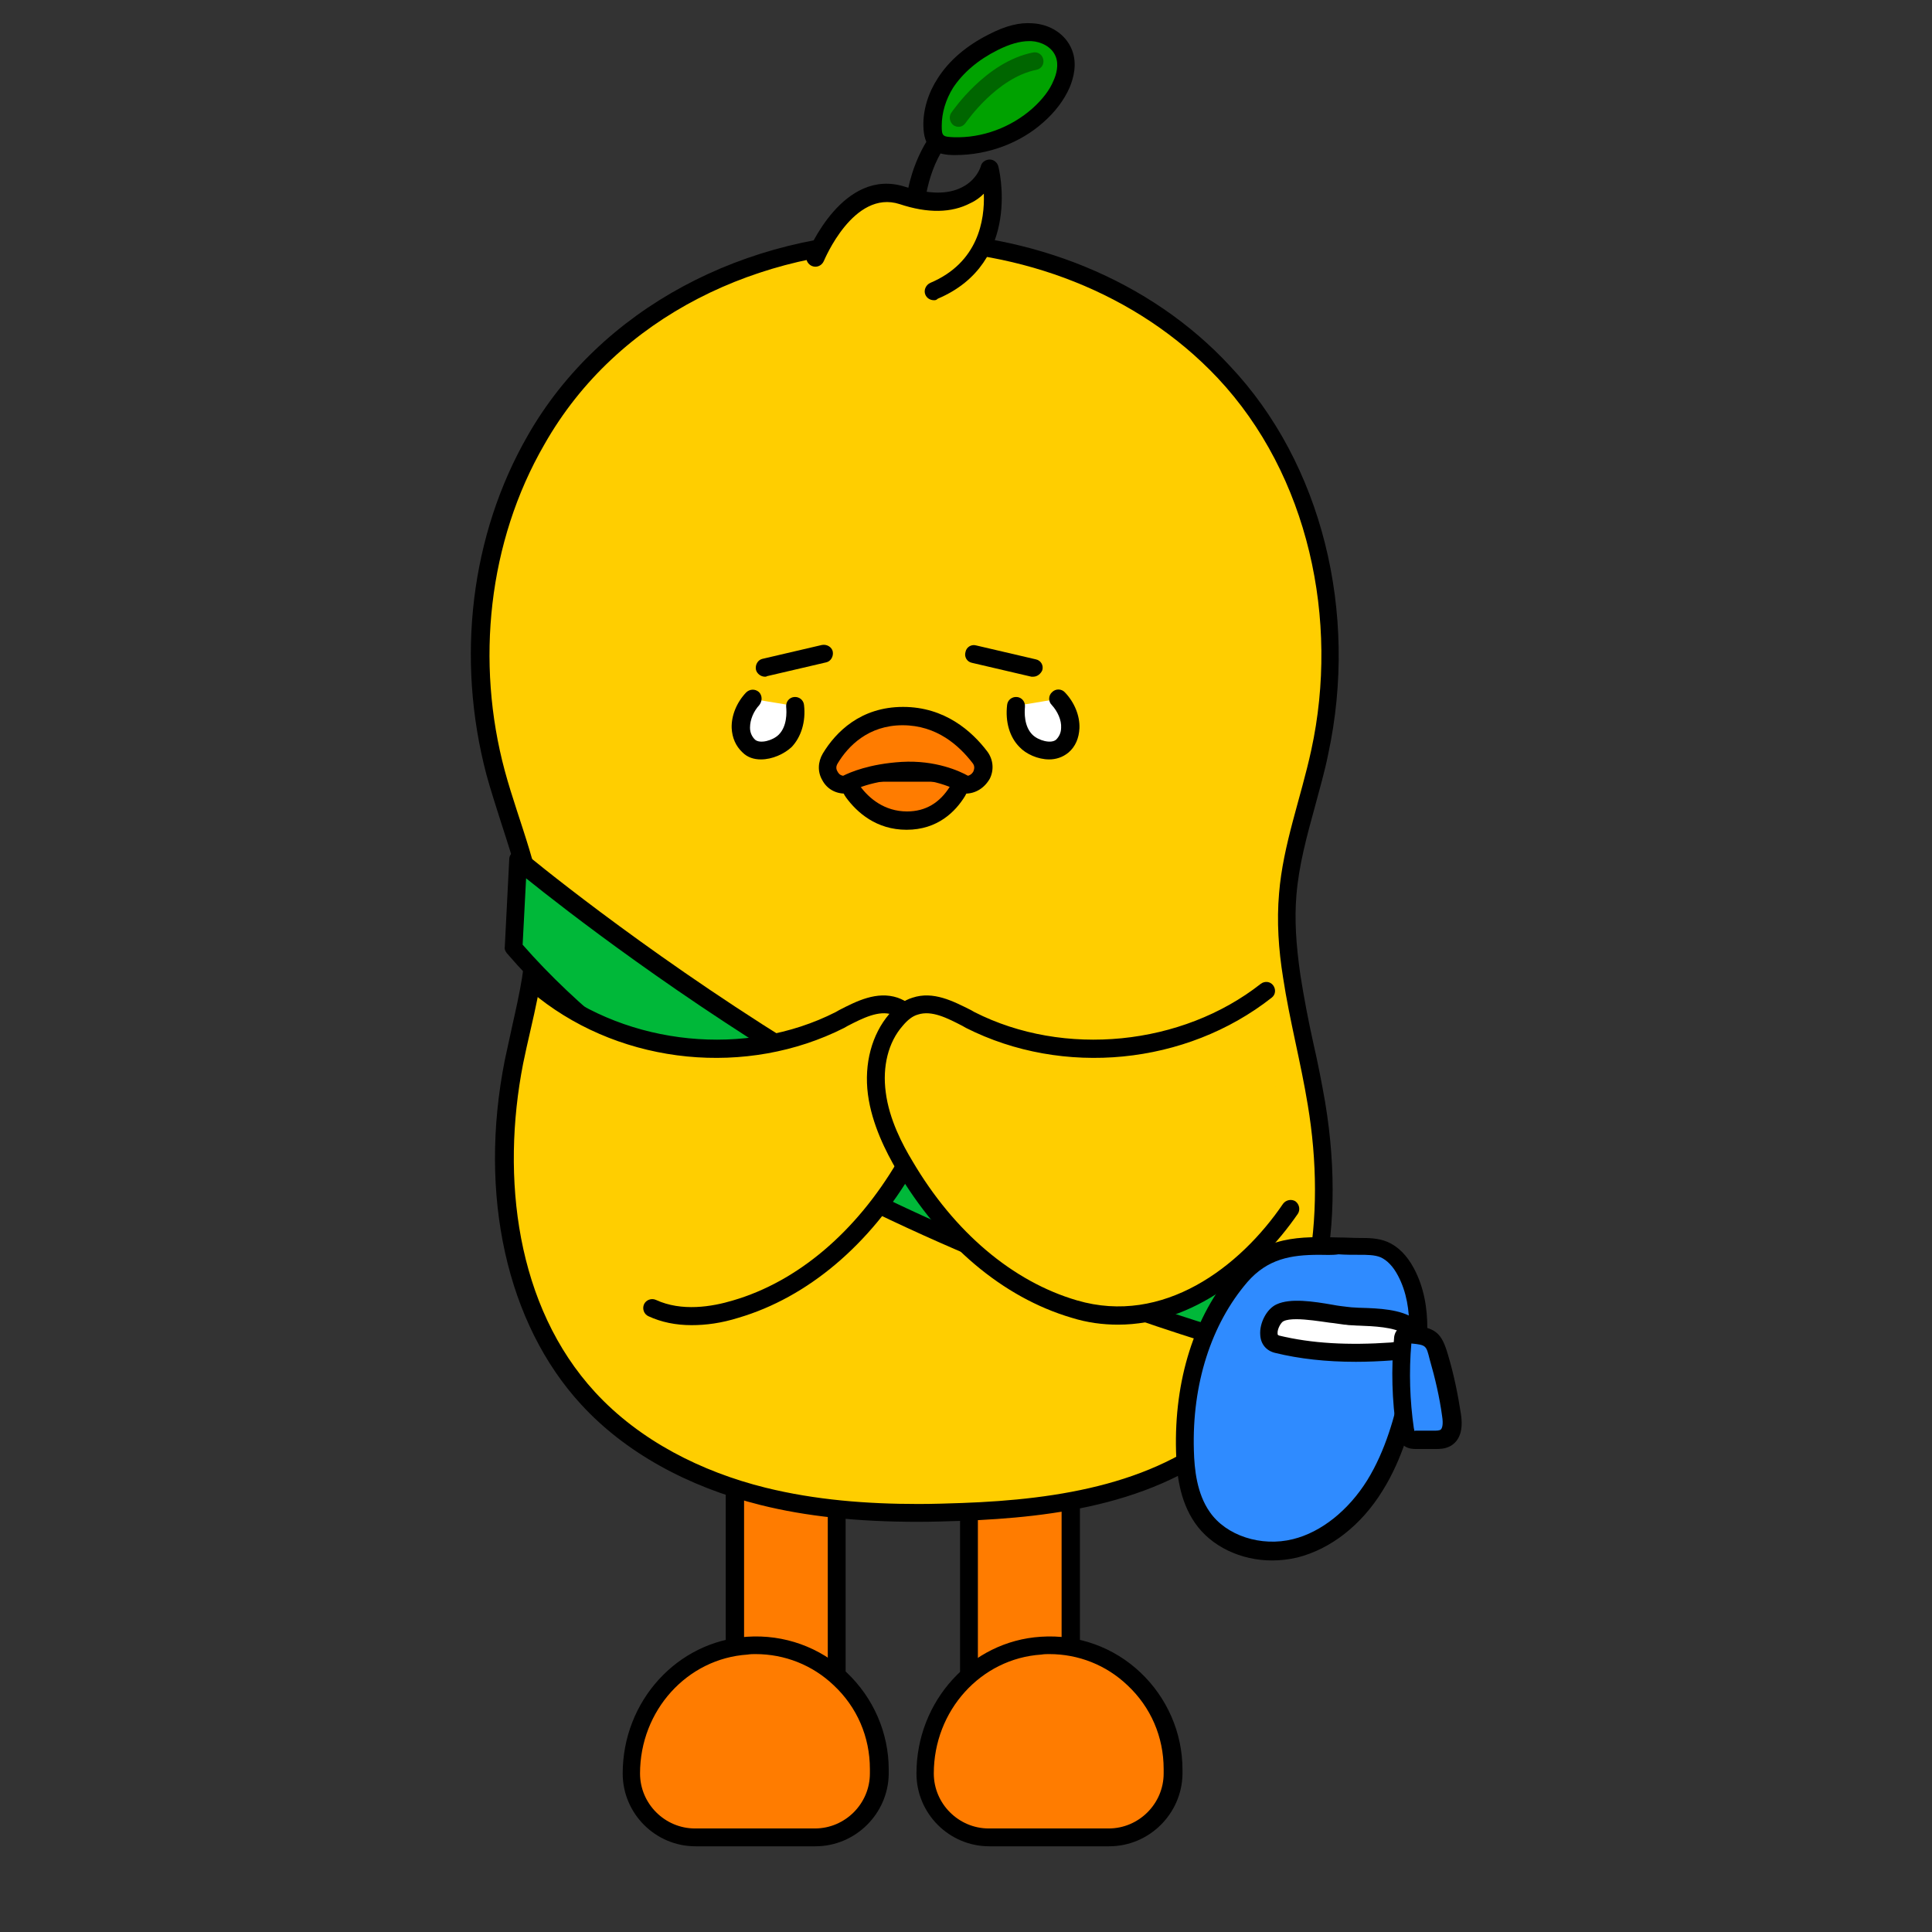 <?xml version="1.0" encoding="utf-8"?>
<!-- Generator: Adobe Illustrator 26.0.3, SVG Export Plug-In . SVG Version: 6.00 Build 0)  -->
<svg version="1.1" id="레이어_1" xmlns="http://www.w3.org/2000/svg" xmlns:xlink="http://www.w3.org/1999/xlink" x="0px"
	 y="0px" viewBox="0 0 390 390" style="enable-background:new 0 0 390 390;" xml:space="preserve">
<rect x="0" y="0" width="390" height="390" fill="#333333" stroke="none"/>
<style type="text/css">
	.st0{fill:#00A200;}
	.st1{fill:#006600;}
	.st2{fill:#FF7C00;}
	.st3{fill:#FFCE00;}
	.st4{fill:#00B839;}
	.st5{fill:#2F8BFF;}
	.st6{fill:#FFFFFF;}
	.st7{fill:none;}
</style>
<g>
	<g>
		<g>
			<path d="M186.8,59.8c-1.2-12.6-2.2-30,11.4-36.7c2.2-1.1,0.3-4.3-1.9-3.3c-6.1,3-10.2,8.9-12.2,15.3c-2.5,8-1.8,16.5-1,24.7
				C183.3,62.2,187.1,62.2,186.8,59.8L186.8,59.8z"/>
		</g>
	</g>
	<g>
		<path class="st0" d="M209.5,23.3c2-1.8,3.7-3.9,4.8-6.3c0.8-2,1.2-4.2,0.5-6.2c-1-2.5-3.7-4.1-6.5-4.2c-2.7-0.2-5.4,0.8-7.8,2
			c-3.8,1.9-7.4,4.6-9.7,8.2c-1.7,2.6-2.6,5.7-2.6,8.7c0.1,3.2,1.1,4,4.1,4.1C198.6,29.7,204.9,27.4,209.5,23.3z"/>
		<path d="M192.9,31.3c-0.2,0-0.4,0-0.6,0c-4.1-0.1-5.8-1.8-5.9-5.8c-0.1-3.3,1-6.8,2.9-9.7c2.3-3.6,5.8-6.6,10.4-8.9
			c3.3-1.7,6.1-2.4,8.7-2.2c3.7,0.2,6.8,2.3,8,5.4c1.1,2.8,0.3,5.7-0.5,7.6c-1.1,2.5-2.9,4.9-5.3,7l0,0
			C205.9,28.9,199.4,31.3,192.9,31.3z M207.7,8.3c-1.8,0-3.9,0.6-6.3,1.8c-4,2-7,4.6-9,7.6c-1.5,2.4-2.3,5.1-2.3,7.7
			c0,2.1,0.2,2.2,2.4,2.3c5.8,0.2,11.6-2,15.9-5.8c2-1.8,3.5-3.7,4.3-5.7c0.5-1.1,1.1-3.1,0.4-4.8c-0.8-2-3-3-4.9-3.1
			C208,8.3,207.8,8.3,207.7,8.3z M209.5,23.3L209.5,23.3L209.5,23.3z"/>
	</g>
	<g>
		<path class="st1" d="M193.5,25.6c-0.3,0-0.7-0.1-1-0.3c-0.8-0.6-1-1.7-0.5-2.5c0.3-0.4,7-10.3,16.5-12.2c1-0.2,1.9,0.4,2.1,1.4
			c0.2,1-0.4,1.9-1.4,2.1c-8,1.6-14.1,10.5-14.2,10.6C194.6,25.3,194.1,25.6,193.5,25.6z"/>
	</g>
</g>
<g>
	<g>
		<rect x="148.4" y="274.4" class="st2" width="20.5" height="87.9"/>
		<path d="M170.7,364.1h-24.2v-91.5h24.2V364.1z M150.2,360.5h16.9v-84.2h-16.9V360.5z"/>
	</g>
	<g>
		<path class="st2" d="M177.5,357.1c0-14.4-12.1-25.9-26.7-25c-13.3,0.9-23.4,12.5-23.4,25.8l0,0c0,7.1,5.8,12.9,12.9,12.9h24.2
			c7.1,0,12.9-5.8,12.9-12.9v-0.8H177.5z"/>
		<path d="M164.6,372.7h-24.2c-8.1,0-14.7-6.6-14.7-14.7c0-14.6,11-26.7,25.1-27.6c7.5-0.5,14.7,2.1,20.1,7.2
			c5.4,5.1,8.5,12.2,8.5,19.6v0.9C179.3,366.1,172.7,372.7,164.6,372.7z M152.5,333.9c-0.5,0-1,0-1.6,0.1
			c-12.2,0.8-21.7,11.3-21.7,24c0,6.1,5,11.1,11.1,11.1h24.2c6.1,0,11.1-5,11.1-11.1v-0.9c0-6.5-2.6-12.5-7.3-16.9
			C164,336.1,158.4,333.9,152.5,333.9z"/>
	</g>
</g>
<g>
	<g>
		<rect x="195.6" y="272.8" class="st2" width="20.5" height="88.1"/>
		<path d="M218,362.7h-24.2V271H218V362.7z M197.4,359h16.9v-84.5h-16.9V359z"/>
	</g>
	<g>
		<path class="st2" d="M236.8,357.1c0-14.4-12.1-25.9-26.7-25c-13.3,0.9-23.4,12.5-23.4,25.8l0,0c0,7.1,5.8,12.9,12.9,12.9h24.2
			c7.1,0,12.9-5.8,12.9-12.9v-0.8H236.8z"/>
		<path d="M223.9,372.7h-24.2c-8.1,0-14.7-6.6-14.7-14.7c0-14.6,11-26.7,25.1-27.6c7.5-0.5,14.7,2.1,20.1,7.2
			c5.4,5.1,8.5,12.2,8.5,19.6v0.9C238.6,366.1,232,372.7,223.9,372.7z M211.8,333.9c-0.5,0-1,0-1.6,0.1c-12.2,0.8-21.7,11.3-21.7,24
			c0,6.1,5,11.1,11.1,11.1h24.2c6.1,0,11.1-5,11.1-11.1v-0.9c0-6.5-2.6-12.5-7.3-16.9C223.3,336.1,217.7,333.9,211.8,333.9z"/>
	</g>
</g>
<g>
	<g>
		<path class="st3" d="M185.3,305.4c-12.2,0-22.2-1.1-31.4-3.4c-14.5-3.6-26.7-10.5-35.3-19.8c-14.6-15.9-20.2-41.3-14.9-67.9
			c0.4-2.3,1-4.5,1.5-6.8c1.5-6.5,3-13.1,2.8-19.7c-0.2-7.5-2.5-14.6-5-22.1c-1-3.2-2.1-6.5-3-9.7c-6.2-23-3.2-47.6,8.2-67.3
			C122.4,64,151,48.6,182.7,48.6c25.2,0,48.7,9.7,64.5,26.5c18,19.2,25.4,48.6,19.3,76.7c-0.7,3.5-1.7,6.9-2.6,10.2
			c-1.6,6-3.4,12.2-3.9,18.4c-0.4,5-0.2,10.2,0.8,16.6c0.7,4.6,1.7,9.3,2.6,13.8c0.8,3.9,1.7,7.9,2.3,11.9
			c4.5,27.1-1.3,50.6-16,64.6c-15.3,14.6-37.7,17.2-55.5,17.8C191.2,305.3,188.3,305.4,185.3,305.4z"/>
	</g>
	<g>
		<path d="M182.6,50.4c23.4,0,46.9,8.6,63.2,25.9c18.4,19.6,24.6,48.9,18.9,75.1c-2.1,9.7-5.7,19.1-6.5,28.9
			c-0.5,5.7-0.1,11.4,0.8,17c1.3,8.6,3.6,17.2,5,25.8c3.7,22.2,0.9,47.4-15.4,63c-14.1,13.4-34.9,16.6-54.4,17.3
			c-2.9,0.1-5.9,0.2-8.8,0.2c-10.4,0-20.8-0.8-30.9-3.3c-12.9-3.2-25.4-9.5-34.4-19.3c-15.9-17.3-19-43.3-14.5-66.3
			c1.8-8.9,4.6-17.8,4.3-26.9c-0.3-11.1-5.1-21.5-8-32.2c-5.9-21.9-3.4-46.2,8-65.9C124.7,63.6,153.6,50.4,182.6,50.4 M182.6,46.8
			c-32.4,0-61.5,15.7-76,41C95,107.9,92,132.9,98.2,156.4c0.9,3.3,2,6.6,3,9.8c2.4,7.4,4.7,14.3,4.9,21.6c0.2,6.4-1.2,12.6-2.7,19.3
			c-0.5,2.3-1,4.6-1.5,6.9c-5.4,27.2,0.4,53.2,15.4,69.5c8.8,9.6,21.4,16.6,36.2,20.3c9.2,2.3,19.6,3.4,31.8,3.4
			c2.8,0,5.8-0.1,9-0.2c18.1-0.7,41-3.3,56.7-18.3c15.1-14.4,21.1-38.5,16.5-66.2c-0.7-4-1.5-8.1-2.4-12c-1-4.5-1.9-9.2-2.6-13.7
			c-0.9-6.2-1.2-11.3-0.8-16.1c0.5-6.1,2.1-11.9,3.8-18.1c0.9-3.4,1.9-6.8,2.6-10.3c6.2-28.7-1.3-58.8-19.8-78.4
			C232.3,56.6,208.3,46.8,182.6,46.8L182.6,46.8z"/>
	</g>
</g>
<g>
	<g>
		<path class="st4" d="M104.5,173.6c0,0,88.8,74.7,161.6,81.6c0,0-0.9,13.7-4.6,19.2c0,0-110.1-27.6-157.9-83.1L104.5,173.6z"/>
		<path d="M261.5,276.2c-0.1,0-0.3,0-0.4-0.1c-1.1-0.3-111.2-28.4-158.8-83.7c-0.3-0.4-0.5-0.8-0.4-1.3l0.9-17.7
			c0-0.7,0.5-1.3,1.1-1.6s1.4-0.2,1.9,0.3c0.9,0.7,89.3,74.5,160.6,81.2c1,0.1,1.7,0.9,1.6,1.9c0,0.6-1,14.3-4.9,20.1
			C262.7,275.9,262.1,276.2,261.5,276.2z M105.5,190.7c44.4,50.8,142.7,78.3,155.2,81.6c2-4,3.1-11.3,3.5-15.5
			c-64.9-7.1-142.5-67-158-79.5L105.5,190.7z"/>
	</g>
	<g>
		<path class="st5" d="M274.5,251.7c1.7,0,3.4,0,4.9,0.7c2,0.8,3.4,2.6,4.4,4.5c3.7,7,2.6,15.6,0.9,23.4c-1.5,6.8-3.5,13.7-7.2,19.7
			s-9.3,11-16.1,12.7c-6.8,1.7-14.8-0.5-18.8-6.3c-2.7-3.8-3.4-8.7-3.5-13.4c-0.4-12.6,2.9-25.8,11.2-35.3
			C257.1,250,265.2,251.7,274.5,251.7z"/>
		<path d="M256.8,315c-6.3,0-12.3-2.8-15.6-7.6c-3.1-4.5-3.7-10-3.8-14.4c-0.4-14.4,3.7-27.4,11.6-36.5c6.2-7.1,13.5-6.9,21.3-6.7
			c1.4,0,2.8,0.1,4.2,0.1c1.7,0,3.7,0,5.6,0.8c2.1,0.9,3.9,2.7,5.3,5.3c4.1,7.7,2.8,16.8,1.1,24.7c-1.4,6.4-3.4,13.8-7.4,20.2
			c-4.3,7-10.5,11.8-17.2,13.5C260.2,314.8,258.5,315,256.8,315z M266.3,253.3c-5.7,0-10.4,0.8-14.5,5.5c-7.3,8.5-11.2,20.6-10.8,34
			c0.1,3.8,0.6,8.7,3.2,12.4c3.3,4.8,10.4,7.1,16.8,5.5c5.7-1.4,11.2-5.8,15-11.9c3.7-6,5.6-13,6.9-19.1c1.6-7.3,2.8-15.6-0.7-22.2
			c-1-1.9-2.2-3.1-3.5-3.7c-1.2-0.5-2.8-0.5-4.2-0.5l0,0c-1.5,0-2.9,0-4.3-0.1C268.9,253.4,267.5,253.3,266.3,253.3z"/>
	</g>
	<g>
		<path class="st6" d="M271.6,265.7c-3.8-0.4-10.2-2-13.2-0.6c-2.1,0.9-3.6,5.6-0.6,6.3c7.5,1.8,15.4,2,23.1,1.5
			c2.9-0.2,6.9-2.6,3.4-5.1c-2.8-2-8.6-1.8-11.8-2C272.2,265.7,271.9,265.7,271.6,265.7z"/>
		<path d="M273.7,274.9c-6,0-11.4-0.6-16.3-1.8c-1.7-0.4-2.9-1.7-3-3.6c-0.2-2.4,1.3-5.3,3.3-6.2c2.8-1.3,7.4-0.6,11.4,0.1
			c1,0.2,2,0.3,2.8,0.4l0.9,0.1c0.5,0,1.2,0.1,1.9,0.1c3.6,0.1,8.1,0.3,10.8,2.2c2.3,1.7,2.3,3.5,2,4.4c-0.7,2.3-3.8,3.8-6.3,4
			C278.5,274.8,276,274.9,273.7,274.9z M261.7,266.3c-1.1,0-2,0.1-2.6,0.4c-0.5,0.2-1.3,1.6-1.2,2.5c0,0.3,0.1,0.3,0.3,0.4
			c6.6,1.6,14,2,22.6,1.4c1.5-0.1,2.9-0.9,3.1-1.3c0,0.1-0.2-0.2-0.6-0.5c-1.8-1.3-6.1-1.5-8.9-1.6c-0.7,0-1.4-0.1-2-0.1
			c-0.3,0-0.6-0.1-1-0.1l0,0c-0.9-0.1-1.9-0.3-3-0.4C266.3,266.7,263.7,266.3,261.7,266.3z"/>
	</g>
	<g>
		<path class="st5" d="M284.6,269.3c-0.4,0-0.9-0.1-1.2,0.2c-0.2,0.2-0.3,0.6-0.3,0.9c-0.6,6-0.4,12.1,0.5,18.1
			c0.1,0.7,0.3,1.4,0.8,1.8c0.4,0.3,0.9,0.3,1.4,0.3c1.2,0,2.4,0,3.6,0c0.8,0,1.6,0,2.3-0.4c1.5-0.9,1.5-3,1.2-4.6
			c-0.6-4-1.4-7.8-2.6-11.7C289.4,270.1,288.8,269.7,284.6,269.3z"/>
		<path d="M289.8,292.5c-0.1,0-0.2,0-0.3,0h-3.6c-0.6,0-1.5,0-2.4-0.6c-1.3-0.9-1.5-2.3-1.6-3.1c-0.9-6.1-1.1-12.4-0.5-18.5
			c0-0.4,0.1-1.4,0.9-2.1c0.9-0.9,2.1-0.8,2.6-0.7l0,0c4.9,0.5,6.1,1.5,7.4,6c1.2,4,2,8,2.6,11.9c0.5,3.2-0.2,5.4-2.1,6.5
			C291.7,292.5,290.6,292.5,289.8,292.5z M284.9,271.2c-0.5,5.8-0.3,11.5,0.5,17.1c0.1,0.3,0.1,0.5,0.1,0.6c0-0.1,0.2-0.1,0.3-0.1
			h3.6c0.5,0,1.1,0,1.4-0.2s0.6-1,0.3-2.8c-0.5-3.7-1.4-7.6-2.5-11.4C287.9,271.6,287.9,271.5,284.9,271.2z"/>
	</g>
</g>
<g>
	<path class="st3" d="M164.6,52.1c0,0,6.5-16.1,17.5-12.5c14.6,4.7,17.6-5.4,17.6-5.4s4.8,17.9-11.2,24.6"/>
	<path d="M188.5,60.6c-0.7,0-1.4-0.4-1.7-1.1c-0.4-0.9,0.1-2,1-2.4c9.7-4.1,11-12.7,10.8-18c-0.7,0.7-1.6,1.4-2.7,1.9
		c-3.8,2-8.6,2.1-14.3,0.2c-9.3-3-15.2,11.3-15.3,11.5c-0.4,0.9-1.4,1.4-2.4,1c-0.9-0.4-1.4-1.4-1-2.4c0.3-0.7,7.3-17.6,19.8-13.6
		c4.8,1.5,8.6,1.6,11.5,0.1c3-1.5,3.8-4.2,3.8-4.3c0.2-0.8,1-1.3,1.8-1.3s1.5,0.6,1.7,1.3c0.1,0.2,5,19.5-12.2,26.8
		C189,60.6,188.8,60.6,188.5,60.6z"/>
</g>
<g>
	<path class="st3" d="M109.7,200c16.6,13.1,40.9,15.4,59.8,5.9c3.5-1.8,7.3-4,11.1-2.7c1.5,0.5,2.8,1.6,3.9,2.8
		c3.4,4,4.5,9.6,3.9,14.8s-2.9,10.1-5.6,14.6c-7.7,13.2-19.5,24.6-34.2,29c-5.5,1.6-11.6,2.2-16.9-0.2"/>
	<path d="M139.6,267.5c-3.2,0-6.1-0.6-8.7-1.8c-0.9-0.4-1.3-1.5-0.9-2.4c0.4-0.9,1.5-1.3,2.4-0.9c5.2,2.4,11.3,1.4,15.6,0.1
		c13-3.8,24.8-13.8,33.2-28.1c2-3.4,4.7-8.4,5.4-13.9c0.7-5.2-0.6-10.1-3.4-13.4c-1-1.2-2-1.9-3.1-2.3c-2.7-0.9-5.9,0.7-9,2.3
		l-0.7,0.4c-19.6,9.9-44.4,7.5-61.7-6.1c-0.8-0.6-0.9-1.8-0.3-2.5c0.6-0.8,1.8-0.9,2.5-0.3c16,12.5,39.7,14.9,57.8,5.7l0.7-0.4
		c3.5-1.8,7.6-3.9,11.8-2.5c1.7,0.6,3.2,1.7,4.7,3.3c3.5,4.1,5.1,10,4.3,16.2c-0.8,6.1-3.7,11.7-5.8,15.3
		c-8.8,15.1-21.4,25.7-35.3,29.8C145.6,267.1,142.5,267.5,139.6,267.5z"/>
</g>
<g>
	<path class="st3" d="M255.5,200c-16.6,13.1-40.9,15.4-59.8,5.9c-3.5-1.8-7.3-4-11.1-2.7c-1.5,0.5-2.8,1.6-3.9,2.8
		c-3.4,4-4.5,9.6-3.9,14.8s2.9,10.1,5.6,14.6c7.7,13.2,19.5,24.6,34.2,29c17.7,5.2,34-6.1,43.6-20.2"/>
	<path d="M225.7,267.4c-3.1,0-6.2-0.4-9.4-1.4c-13.9-4.1-26.4-14.7-35.3-29.8c-2.1-3.6-5-9.2-5.8-15.3c-0.8-6.2,0.8-12.1,4.3-16.2
		c1.4-1.6,3-2.8,4.7-3.3c4.2-1.4,8.2,0.7,11.8,2.5l0.7,0.4c18.1,9.2,41.9,6.8,57.8-5.7c0.8-0.6,1.9-0.5,2.5,0.3s0.5,1.9-0.3,2.5
		c-17.3,13.6-42.1,16-61.7,6.1l-0.7-0.4c-3.1-1.6-6.2-3.2-9-2.3c-1.1,0.3-2.1,1.1-3.1,2.3c-2.9,3.3-4.1,8.2-3.4,13.4
		c0.7,5.5,3.4,10.6,5.4,13.9c8.4,14.3,20.2,24.3,33.2,28.1c17.4,5.1,32.9-6.7,41.6-19.5c0.6-0.8,1.7-1,2.5-0.5
		c0.8,0.6,1,1.7,0.5,2.5C254,256.6,240.9,267.4,225.7,267.4z"/>
</g>
<g>
	<g>
		<path class="st2" d="M191.2,156c1.9,0,3.1,2.1,2.1,3.7c-1.7,2.7-4.8,5.9-10.2,5.9c-5.3,0-8.8-3.1-10.8-5.8c-1.2-1.6,0-3.9,2-3.9
			h16.9V156z"/>
		<path d="M183,167.5c-6.1,0-10-3.5-12.2-6.5c-1-1.3-1.1-3-0.4-4.4c0.7-1.5,2.2-2.4,3.8-2.4h17c1.6,0,3,0.8,3.7,2.2
			c0.8,1.4,0.7,3-0.1,4.3C192.9,163.8,189.3,167.5,183,167.5z M174.2,157.8c-0.3,0-0.5,0.2-0.6,0.4s-0.1,0.4,0.1,0.6
			c1.7,2.3,4.8,5,9.4,5c3.7,0,6.6-1.7,8.7-5.1c0.2-0.3,0.1-0.5,0-0.6s-0.2-0.3-0.5-0.3L174.2,157.8L174.2,157.8z"/>
	</g>
	<g>
		<path class="st2" d="M170.5,158.4c-2.7,0-4.4-3-3-5.3c2.4-3.9,6.9-8.5,14.7-8.5c7.6,0,12.6,4.4,15.5,8.3c1.7,2.3,0.1,5.6-2.8,5.6
			c0,0-5.1-3.4-12.9-2.9C174.2,156,170.5,158.4,170.5,158.4z"/>
		<path d="M194.9,160.2h-0.5l-0.5-0.3c0,0-4.8-3-11.8-2.6c-7.1,0.4-10.6,2.6-10.6,2.6l-0.4,0.3h-0.5c-2,0-3.7-1-4.6-2.7
			c-1-1.7-0.9-3.7,0.1-5.4c2.6-4.3,7.6-9.4,16.2-9.4c8.4,0,13.9,4.9,17,9c1.2,1.6,1.4,3.7,0.5,5.5
			C198.7,159.1,196.9,160.2,194.9,160.2z M182.2,146.4c-6.9,0-11,4.2-13.1,7.7c-0.5,0.8-0.2,1.4,0,1.7c0.1,0.2,0.4,0.7,1.1,0.8
			c1.4-0.7,5.3-2.4,11.8-2.8c6.9-0.4,11.8,1.9,13.4,2.8c0.7-0.2,1-0.7,1.1-0.9c0.1-0.3,0.4-1-0.2-1.7
			C193.6,150.5,189.1,146.4,182.2,146.4z"/>
	</g>
</g>
<g>
	<g>
		<line class="st7" x1="208.5" y1="134.8" x2="196.5" y2="131.9"/>
		<path d="M208.6,136.6c-0.1,0-0.3,0-0.4,0l-12-2.8c-1-0.2-1.6-1.2-1.3-2.2c0.2-1,1.2-1.6,2.2-1.3l12,2.8c1,0.2,1.6,1.2,1.3,2.2
			C210.1,136,209.4,136.6,208.6,136.6z"/>
	</g>
	<g>
		<line class="st7" x1="154.4" y1="134.8" x2="166.4" y2="131.9"/>
		<path d="M154.4,136.6c-0.8,0-1.6-0.6-1.8-1.4c-0.2-1,0.4-2,1.3-2.2l12-2.8c1-0.2,2,0.4,2.2,1.3c0.2,1-0.4,2-1.3,2.2l-12,2.8
			C154.7,136.6,154.6,136.6,154.4,136.6z"/>
	</g>
	<g>
		<path class="st6" d="M205,142.5c-0.3,2.5,0.2,5.2,2,7c1.6,1.6,5.4,2.8,7.3,1.1c2.6-2.4,1.8-6.8-0.8-9.5"/>
		<path d="M211.8,153.3c-2.3,0-4.7-1.1-6-2.5c-2-2-2.9-5.1-2.5-8.5c0.1-1,1-1.7,2-1.6c1,0.1,1.7,1,1.6,2c-0.1,1.1-0.2,3.9,1.5,5.6
			c1.2,1.2,3.8,1.9,4.8,1c0.6-0.6,1-1.4,1-2.4c0.1-1.5-0.7-3.3-1.9-4.6c-0.7-0.7-0.7-1.9,0.1-2.6c0.7-0.7,1.9-0.7,2.6,0.1
			c1.9,2,3,4.7,2.9,7.2c-0.1,2-0.8,3.7-2.2,4.9C214.5,152.9,213.1,153.3,211.8,153.3z"/>
	</g>
	<g>
		<path class="st6" d="M160.4,142.5c0.3,2.5-0.2,5.2-2,7c-1.6,1.6-5.4,2.8-7.3,1.1c-2.6-2.4-1.8-6.8,0.8-9.5"/>
		<path d="M153.6,153.3c-1.4,0-2.7-0.4-3.7-1.4c-1.4-1.3-2.1-3-2.2-4.9c-0.1-2.5,1-5.2,2.9-7.2c0.7-0.7,1.8-0.8,2.6-0.1
			c0.7,0.7,0.7,1.8,0.1,2.6c-1.2,1.3-1.9,3-1.9,4.6c0,1,0.4,1.8,1,2.4c1,0.9,3.6,0.2,4.8-1c1.7-1.7,1.6-4.5,1.5-5.6
			c-0.1-1,0.6-1.9,1.6-2s1.9,0.6,2,1.6c0.4,3.4-0.6,6.5-2.5,8.5C158.3,152.2,155.9,153.3,153.6,153.3z"/>
	</g>
</g>
</svg>
